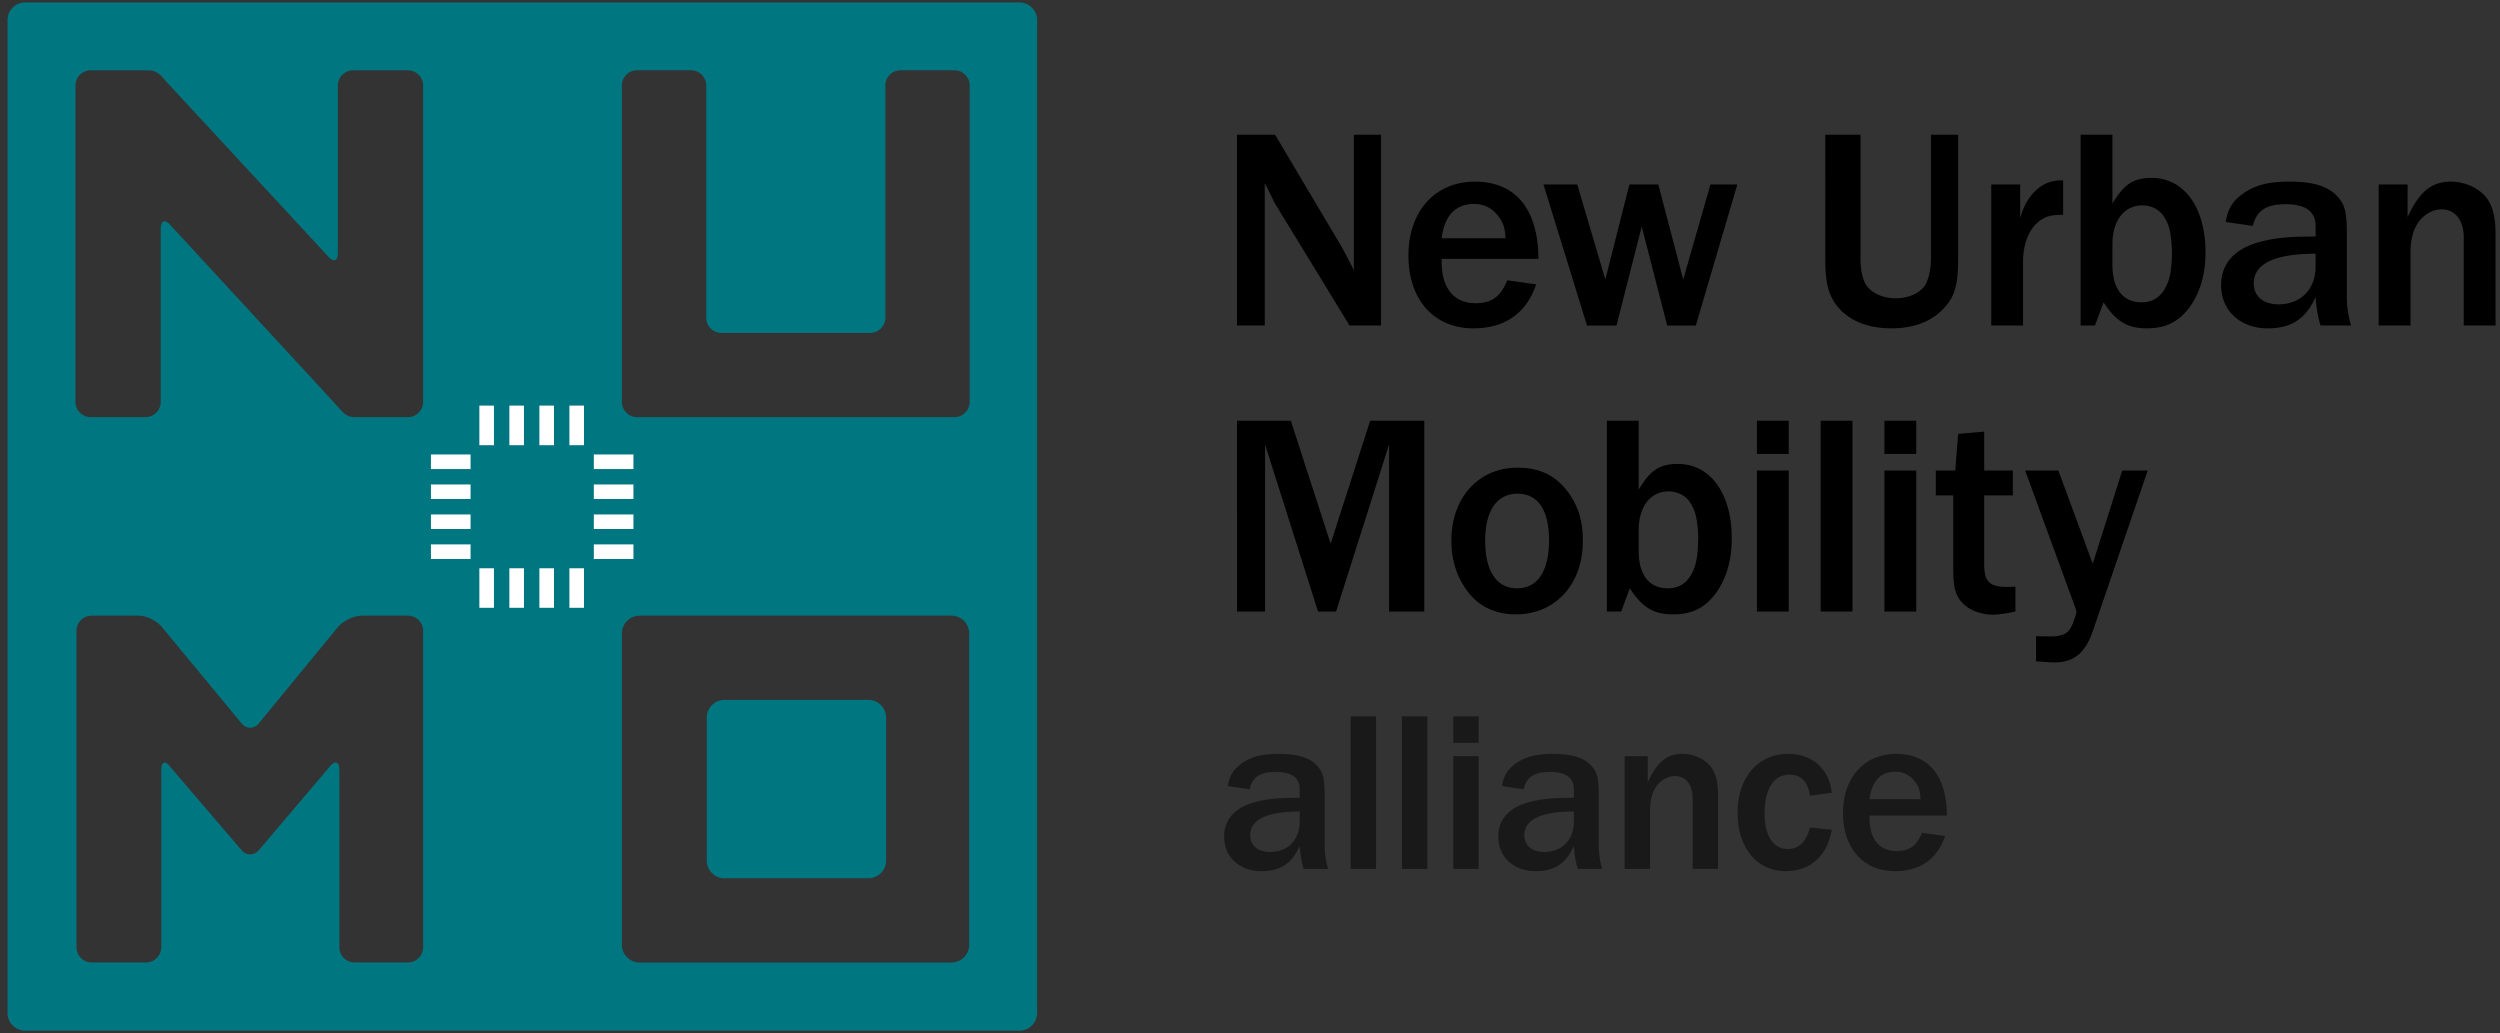 <svg xmlns="http://www.w3.org/2000/svg" viewBox="0 0 317 131" preserveAspectRatio="xMinYMin"><rect x="0" y="0" width="317" height="131" fill="#333333" stroke="none"/><g fill="none" fill-rule="evenodd"><path d="M122.955 50.97a1.928 1.928 0 01-1.923 1.921h-40.25a1.93 1.93 0 01-1.926-1.921V10.834a1.93 1.93 0 011.926-1.923h6.841a1.93 1.93 0 011.927 1.923V40.29c0 1.058.865 1.922 1.924 1.922h18.864a1.929 1.929 0 001.925-1.922V10.834a1.93 1.93 0 011.924-1.923h6.845c1.058 0 1.923.866 1.923 1.923V50.97zm-.062 68.834a2.251 2.251 0 01-2.246 2.243H81.102a2.251 2.251 0 01-2.246-2.243V80.31a2.25 2.25 0 012.246-2.24h39.545a2.25 2.25 0 012.246 2.24v39.495zM53.653 50.97a1.928 1.928 0 01-1.924 1.921h-6.746c-1.06 0-1.593-.661-2.275-1.469l-21.09-22.864c-.682-.81-1.24-.605-1.24.452v21.96a1.93 1.93 0 01-1.925 1.921h-6.961a1.93 1.93 0 01-1.924-1.921V10.845c0-1.059.866-1.923 1.924-1.923h7.358c1.06 0 1.594.66 2.275 1.47l20.477 22.112c.682.807 1.241.603 1.241-.453V10.845c0-1.059.866-1.923 1.924-1.923h6.962c1.059 0 1.924.864 1.924 1.923V50.97zm0 69.145a1.929 1.929 0 01-1.924 1.922h-6.774a1.929 1.929 0 01-1.924-1.922V97.623c0-1.057-.545-1.25-1.21-.426l-8.937 10.533c-.666.824-1.724.802-2.354-.048l-8.937-10.436c-.629-.85-1.143-.679-1.143.379v22.49a1.93 1.93 0 01-1.927 1.922h-6.902a1.93 1.93 0 01-1.924-1.922V79.99c0-1.06.867-1.922 1.924-1.922h5.951c1.06 0 2.433.699 3.055 1.555l9.919 12c.62.857 1.663.875 2.317.044l9.93-12.09c.655-.83 2.057-1.509 3.114-1.509h5.822c1.059 0 1.924.863 1.924 1.922v40.125zM129.259.31H3.201A2.251 2.251 0 00.956 2.553v125.893A2.252 2.252 0 003.2 130.69h126.06a2.253 2.253 0 002.246-2.244V2.553A2.252 2.252 0 00129.259.31z" fill="#007681"/><path d="M110.113 88.745H91.866a2.251 2.251 0 00-2.244 2.244v18.137a2.249 2.249 0 002.244 2.241h18.247a2.248 2.248 0 002.244-2.24V90.988a2.25 2.25 0 00-2.244-2.244" fill="#007681"/><path fill="#FFF" d="M54.644 59.474h5.024v-1.846h-5.024zm0 3.802h5.024V61.43h-5.024zm0 3.801h5.024V65.23h-5.024zm0 3.802h5.024v-1.847h-5.024zm20.654-11.405h5.023v-1.846h-5.023zm0 3.802h5.023V61.43h-5.023zm0 3.801h5.023V65.23h-5.023zm0 3.802h5.023v-1.847h-5.023zm-14.515 6.194h1.85v-5.017h-1.85zm3.805 0h1.85v-5.017h-1.85zm3.807 0h1.851v-5.017h-1.85zm3.806 0h1.85v-5.017h-1.85zM60.783 56.45h1.85v-5.017h-1.85zm3.805 0h1.85v-5.017h-1.85zm3.807 0h1.851v-5.017h-1.85zm3.806 0h1.85v-5.017h-1.85z"/><path d="M171.122 41.273l-9.443-15.449c-.107-.182-.326-.653-.652-1.307-.074-.18-.363-.725-.655-1.305v18.06h-3.523V17.084h4.83l8.463 14.253c.253.47.762 1.414 1.525 2.902V17.083h3.45v24.19h-3.995m19.779-11.062c-.073-1.341-.29-1.957-.907-2.793-.762-1.014-1.816-1.56-3.123-1.56-2.288 0-3.742 1.526-4.068 4.353h8.098zm3.885 5.839c-1.197 3.626-3.958 5.585-7.951 5.585-5.011 0-8.245-3.626-8.245-9.247 0-5.586 3.377-9.357 8.426-9.357 5.156 0 8.025 3.48 8.06 9.79h-12.273v.51c.036 3.263 1.597 5.113 4.286 5.113 2.07 0 3.195-.835 4.03-2.902l3.667.508zm20.244 5.223h-3.63l-3.23-12.548-3.197 12.548h-3.74l-5.52-17.88h4.284l3.56 12.04 3.05-12.04h3.667l3.16 12.04 3.45-12.04h3.412l-5.265 17.88m33.264-8.633c0 3.628-.434 5.079-2.033 6.674-1.524 1.522-3.704 2.32-6.427 2.32-2.761 0-5.011-.832-6.465-2.356-1.415-1.45-1.924-3.155-1.924-6.347V17.083h4.466v15.558c0 1.887.328 3.156 1.054 3.917.726.761 2.033 1.27 3.414 1.27 1.49 0 2.904-.58 3.594-1.488.545-.725.872-2.066.872-3.7V17.084h3.45v15.558m4.195 8.631v-17.88h3.668v4.28c.836-3.118 2.942-4.968 5.447-4.787v4.351h-.253l-.69.038c-2.395.109-4.068 2.392-4.14 5.73v8.268h-4.032m15.366-7.653c0 3.01 1.345 4.715 3.704 4.715 1.271 0 2.215-.545 2.869-1.596.69-1.16.945-2.284.98-4.895-.109-2.394-.362-3.41-1.054-4.426-.58-.87-1.597-1.377-2.685-1.377-2.326 0-3.814 1.923-3.814 4.931v2.648zm-4.032 7.653v-24.19h4.032v8.741c1.488-2.503 2.688-3.264 4.975-3.264 4.104 0 6.828 3.735 6.828 9.429 0 2.829-.69 5.15-2.071 7.035-1.379 1.812-2.978 2.61-5.375 2.61-2.469 0-3.885-.87-5.483-3.3l-1.09 2.939h-1.816zm29.794-9.103c-5.157 0-7.844 1.27-7.844 3.735 0 1.669 1.197 2.684 3.159 2.684 2.795 0 4.685-1.921 4.685-4.788V32.17zm.616 9.103c-.364-1.306-.507-2.104-.616-3.626-1.236 2.791-3.086 3.988-6.064 3.988-3.487 0-5.92-2.248-5.92-5.476 0-2.793 1.779-4.714 5.156-5.549 1.888-.47 3.631-.616 6.828-.616v-1.342c0-1.85-1.272-2.756-3.814-2.756-2.469 0-3.704.834-4.138 2.756l-3.451-.507c.29-1.74.945-2.758 2.36-3.7 1.49-1.016 3.196-1.414 5.738-1.414 3.087 0 4.975.616 6.137 1.957.907 1.017 1.126 1.996 1.126 4.607v8.052a12.4 12.4 0 00.544 3.626h-3.886zm18.169 0v-11.17c0-2.177-1.091-3.555-2.797-3.555-1.344 0-2.614.87-3.305 2.213-.434.87-.653 1.959-.653 3.336v9.176h-4.032v-17.88h3.668v4.134c1.49-3.227 3.051-4.496 5.484-4.496 2.071 0 4.104 1.087 4.902 2.647.545 1.052.764 2.213.764 4.062v11.533h-4.03M176.133 77.54V56.36l-6.72 21.18h-2.287l-6.716-21.18v21.18h-3.56V53.35h6.827l5.048 15.593 5.011-15.593h6.863v24.19h-4.466m12.187-8.958c0 3.844 1.452 6.02 4.032 6.02 2.614 0 4.065-2.176 4.065-6.094 0-3.844-1.415-5.91-3.993-5.91-2.614 0-4.104 2.14-4.104 5.984zm10.893-5.62c1.054 1.702 1.489 3.335 1.489 5.655 0 5.478-3.486 9.284-8.497 9.284-2.76 0-4.938-1.124-6.391-3.3-1.198-1.74-1.78-3.772-1.78-6.057 0-5.44 3.452-9.246 8.39-9.246 3.014 0 5.192 1.16 6.79 3.663zm8.572 6.923c0 3.012 1.343 4.716 3.702 4.716 1.272 0 2.216-.544 2.87-1.595.69-1.16.944-2.285.98-4.895-.11-2.394-.364-3.41-1.053-4.426-.58-.87-1.599-1.377-2.687-1.377-2.324 0-3.812 1.921-3.812 4.93v2.647zm-4.032 7.655V53.35h4.032v8.74c1.488-2.502 2.686-3.263 4.974-3.263 4.103 0 6.827 3.735 6.827 9.429 0 2.827-.69 5.15-2.07 7.035-1.381 1.812-2.977 2.61-5.374 2.61-2.47 0-3.887-.87-5.485-3.3l-1.088 2.939h-1.816zm19.025-.002h4.032V59.66h-4.032v17.878zm0-19.98h4.032V53.35h-4.032v4.207zm8.082 19.982h4.032V53.35h-4.032zm8.085-.002h4.032V59.66h-4.032v17.878zm0-19.98h4.032V53.35h-4.032v4.207zm16.609 19.982c-1.126.254-2.252.399-2.833.399-1.526 0-2.942-.545-3.812-1.416-.945-.942-1.237-2.03-1.237-4.459v-9.25h-2.212V59.66h2.468l.363-4.642 3.304-.29v4.932h3.63v3.155h-3.63v8.703c0 2.25.654 2.902 2.942 2.902.145 0 .58 0 1.017-.035v3.155m9.805 2.501c-.945 2.757-2.396 3.953-4.866 3.953-.51 0-1.452-.073-2.324-.143v-3.192c.726.035 1.452.035 1.996.035 1.2 0 1.961-.326 2.361-1.015.292-.47.762-1.812.762-2.104 0-.107-.144-.544-.362-1.124l-6.137-16.791h4.213l4.357 11.824 3.74-11.824h3.232l-6.971 20.38" fill="#000"/><path d="M164.801 102.896c-4.124 0-6.273 1.017-6.273 2.988 0 1.335.959 2.147 2.527 2.147 2.236 0 3.746-1.537 3.746-3.83v-1.305zm.495 7.281c-.292-1.045-.408-1.682-.495-2.9-.987 2.234-2.469 3.19-4.85 3.19-2.79 0-4.737-1.796-4.737-4.38 0-2.232 1.426-3.771 4.126-4.437 1.512-.378 2.905-.495 5.461-.495v-1.071c0-1.48-1.017-2.205-3.05-2.205-1.975 0-2.964.666-3.312 2.205l-2.76-.407c.235-1.393.757-2.205 1.889-2.958 1.191-.813 2.558-1.133 4.59-1.133 2.47 0 3.98.493 4.909 1.568.726.81.9 1.595.9 3.683v6.44c0 .987.145 1.943.437 2.9h-3.108zm5.968 0h3.223V90.83h-3.223zm6.504 0h3.223V90.83h-3.223zm6.504 0h3.223v-14.3h-3.223v14.3zm0-15.983h3.223V90.83h-3.223v3.364zm15.291 8.702c-4.125 0-6.274 1.017-6.274 2.988 0 1.335.96 2.147 2.526 2.147 2.238 0 3.748-1.537 3.748-3.83v-1.305zm.494 7.281c-.29-1.045-.406-1.682-.494-2.9-.987 2.234-2.469 3.19-4.852 3.19-2.787 0-4.733-1.796-4.733-4.38 0-2.232 1.423-3.771 4.124-4.437 1.512-.378 2.905-.495 5.461-.495v-1.071c0-1.48-1.016-2.205-3.05-2.205-1.975 0-2.963.666-3.31 2.205l-2.761-.407c.233-1.393.756-2.205 1.888-2.958 1.191-.813 2.558-1.133 4.591-1.133 2.469 0 3.977.493 4.908 1.568.726.81.9 1.595.9 3.683v6.44c0 .987.145 1.943.437 2.9h-3.11zm14.573 0v-8.933c0-1.74-.87-2.843-2.237-2.843-1.074 0-2.09.696-2.644 1.769-.346.697-.523 1.566-.523 2.668v7.34h-3.223V95.875h2.934v3.308c1.192-2.582 2.44-3.598 4.385-3.598 1.657 0 3.283.872 3.921 2.118.436.84.611 1.77.611 3.249v9.224h-3.225m17.657-4.958c-.35 1.567-.668 2.29-1.335 3.161-1.046 1.363-2.614 2.088-4.533 2.088-3.66 0-6.098-2.986-6.098-7.426 0-4.437 2.584-7.455 6.39-7.455 1.8 0 3.31.638 4.269 1.798.726.843 1.046 1.597 1.307 3.134l-2.789.377c-.233-1.77-1.132-2.668-2.614-2.668-1.975 0-3.137 1.827-3.137 4.93 0 2.814 1.104 4.497 2.934 4.497 1.423 0 2.383-.928 2.817-2.726l2.789.29m11.247-3.886c-.06-1.075-.233-1.568-.728-2.235-.61-.813-1.45-1.248-2.497-1.248-1.83 0-2.99 1.218-3.253 3.483h6.478zM246.64 106c-.959 2.9-3.167 4.466-6.362 4.466-4.007 0-6.593-2.899-6.593-7.395 0-4.468 2.702-7.486 6.74-7.486 4.124 0 6.418 2.786 6.448 7.832h-9.818v.407c.028 2.61 1.277 4.09 3.428 4.09 1.655 0 2.556-.668 3.223-2.32l2.934.406z" fill="#000" opacity=".5"/></g></svg>